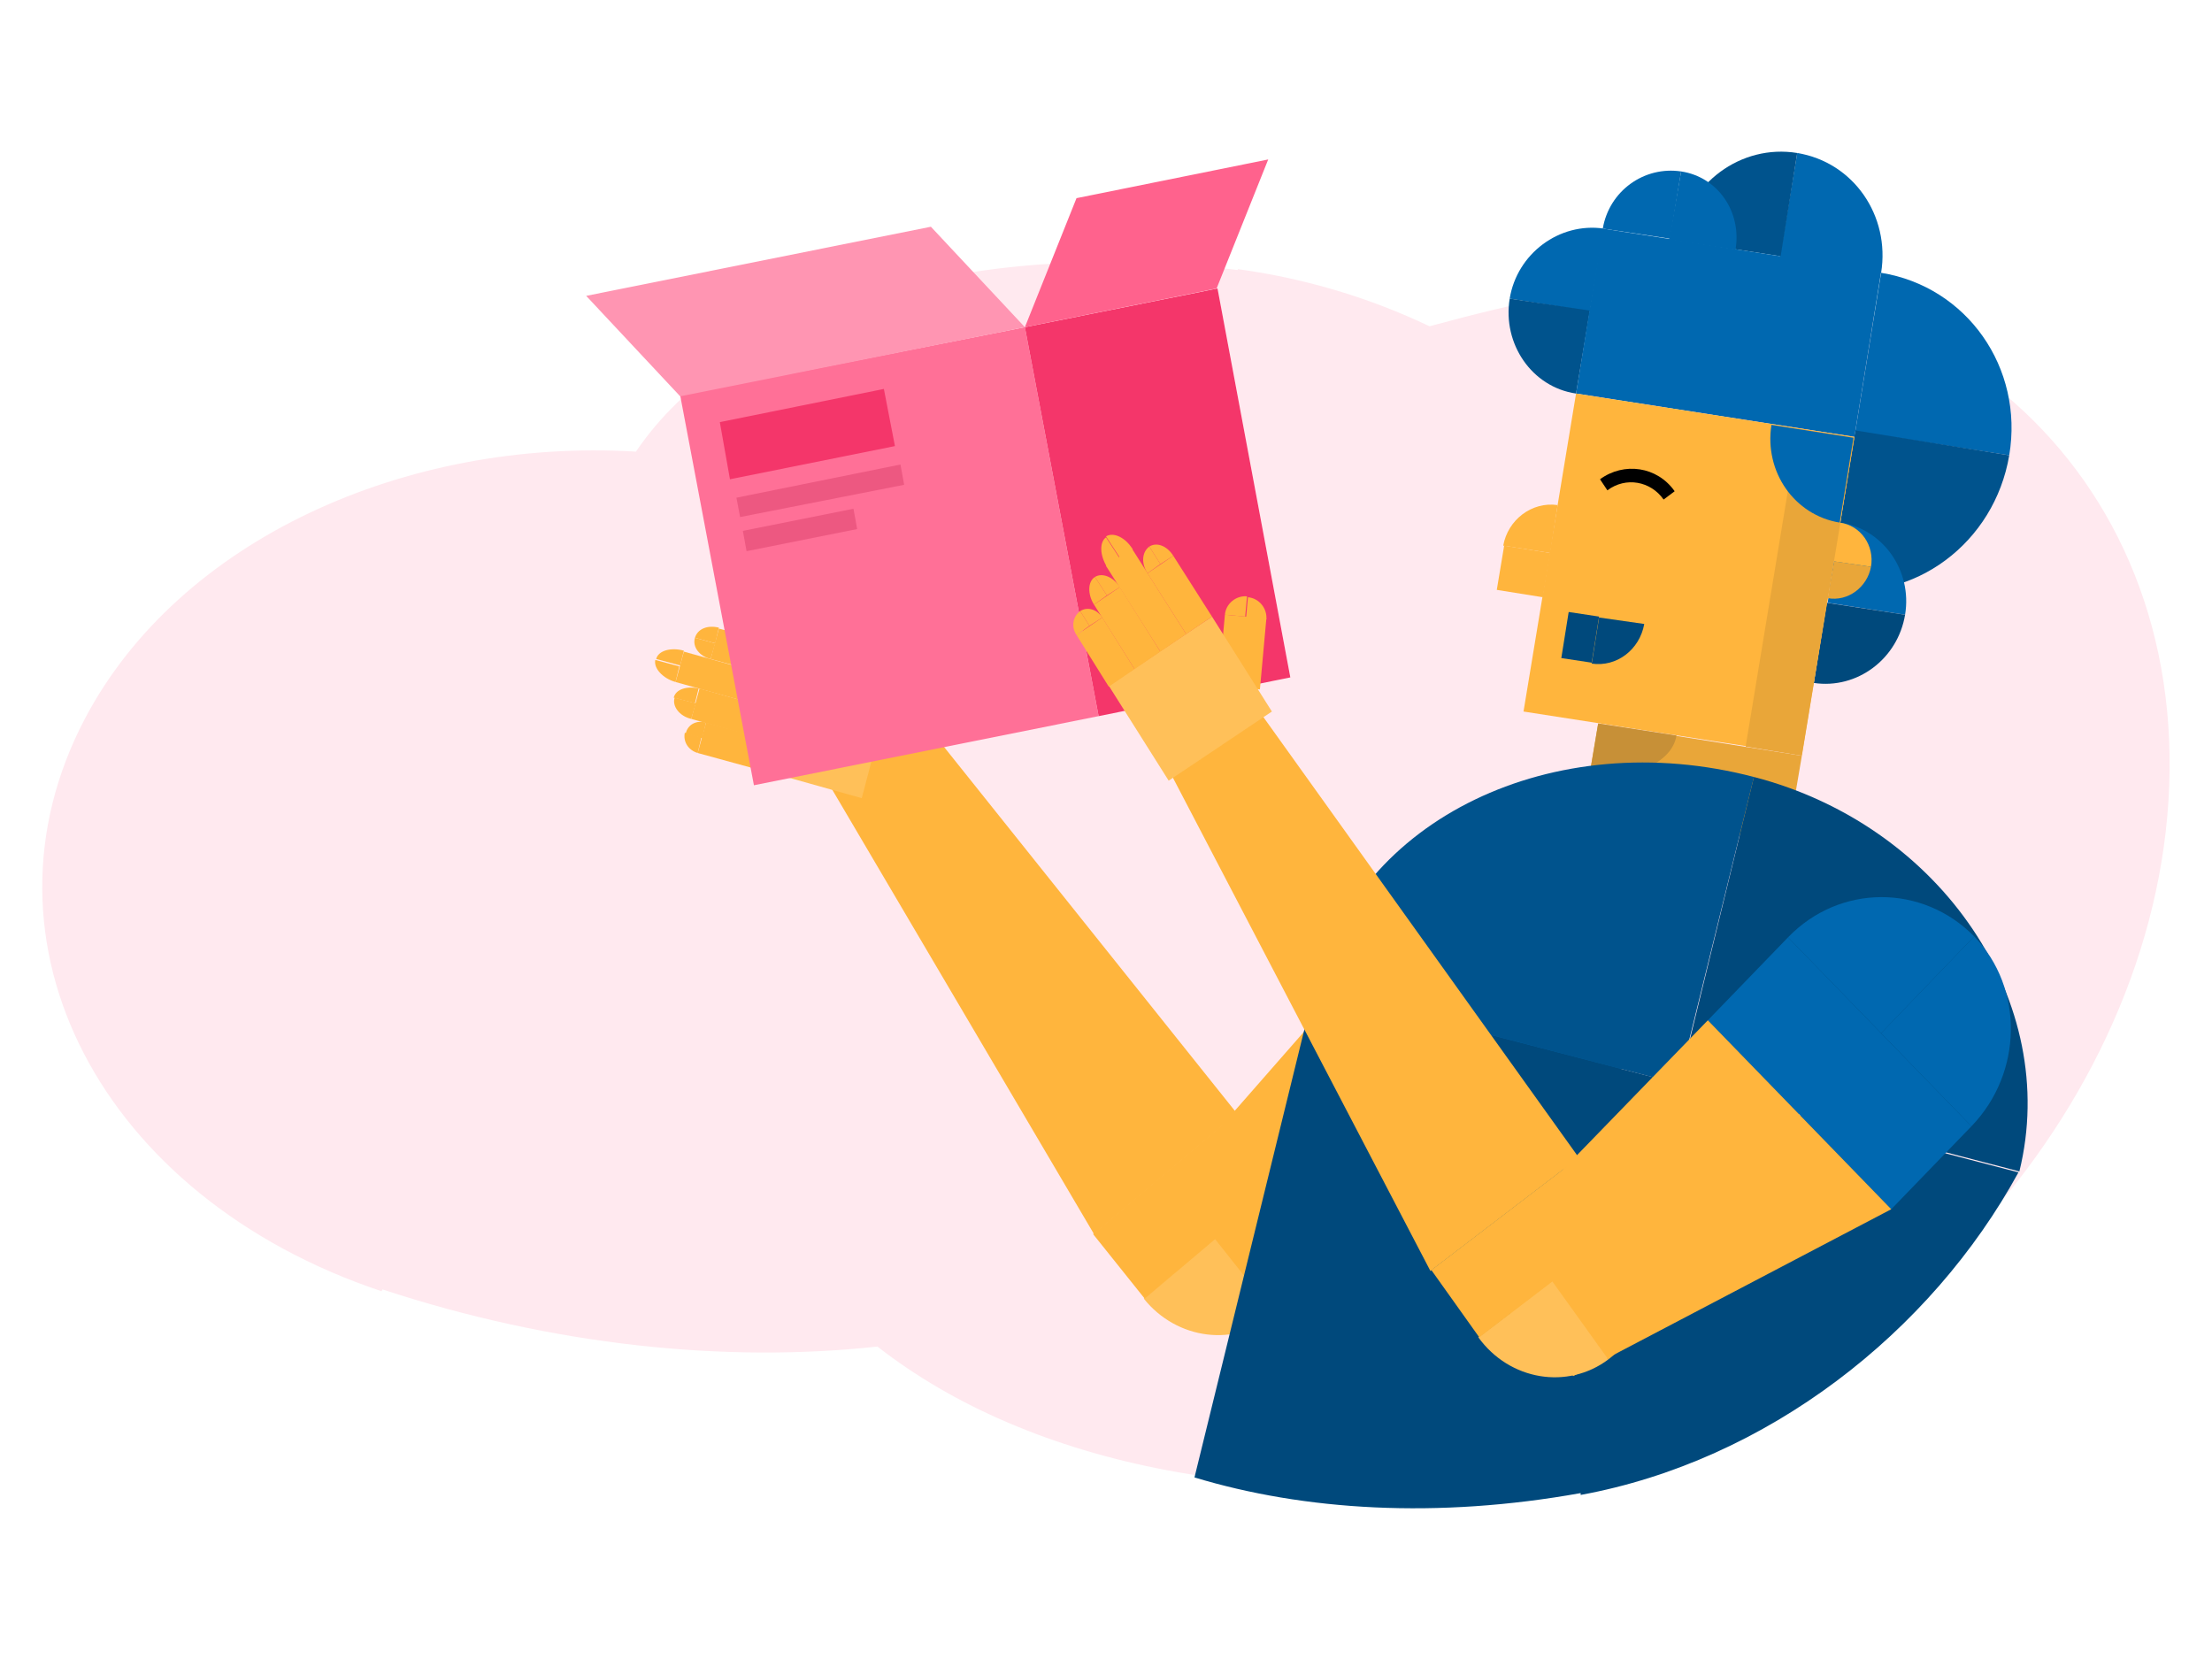 <?xml version="1.0" encoding="utf-8"?>
<!-- Generator: Adobe Illustrator 22.1.0, SVG Export Plug-In . SVG Version: 6.00 Build 0)  -->
<svg version="1.1" id="Layer_1" xmlns="http://www.w3.org/2000/svg" xmlns:xlink="http://www.w3.org/1999/xlink" x="0px" y="0px"
	 viewBox="0 0 240 180" style="enable-background:new 0 0 240 180;" xml:space="preserve">
<style type="text/css">
	.st0{fill:#E0486C;}
	.st1{fill:#EE8069;}
	.st2{fill:#F3B757;}
	.st3{fill:#FFD0DD;}
	.st4{fill:#E9A639;}
	.st5{fill:#00538D;}
	.st6{fill:#FFB53D;}
	.st7{fill:#0068B0;}
	.st8{fill:#007BD0;}
	.st9{fill:#FFC059;}
	.st10{fill:#FEFEFE;}
	.st11{fill:#FF7097;}
	.st12{fill:#F4366A;}
	.st13{fill:#ED5881;}
	.st14{fill:#FF95B2;}
	.st15{fill:#FF628D;}
	.st16{fill:#FF7963;}
	.st17{fill:#FFD0DD;filter:url(#Adobe_OpacityMaskFilter);}
	.st18{mask:url(#mask0_1_);}
	.st19{fill:#005A99;}
	.st20{fill:#444444;}
	.st21{fill:#111111;}
	.st22{fill:#1C80C5;}
	.st23{fill:#D72253;}
	.st24{fill:#F5F5F5;}
	.st25{fill:#FFE9EF;}
	.st26{fill:#00497C;}
	.st27{fill:#C79037;}
	.st28{fill:#F9A61E;}
	.st29{fill:#FFCD7D;}
	.st30{fill:#D62757;}
	.st31{fill:#E5E5E5;filter:url(#Adobe_OpacityMaskFilter_1_);}
	.st32{mask:url(#mask0_3_);}
	.st33{fill:#E5E5E5;filter:url(#Adobe_OpacityMaskFilter_2_);}
	.st34{mask:url(#mask1_2_);}
	.st35{fill:#E5E5E5;filter:url(#Adobe_OpacityMaskFilter_3_);}
	.st36{mask:url(#mask0_4_);}
	.st37{fill:#E5E5E5;filter:url(#Adobe_OpacityMaskFilter_4_);}
	.st38{mask:url(#mask0_2_);}
	.st39{fill:#FFFFFF;}
	.st40{fill:none;stroke:#FFFFFF;stroke-width:2;stroke-miterlimit:10;stroke-dasharray:5,5;}
	.st41{fill:#EFEFEF;}
	.st42{fill:#C4C4C4;}
</style>
<g>
	<path class="st25" d="M169.6,32c-4.9,0.9-9.7,2.1-14.5,3.4c-6.5-3.1-13.5-5.2-20.8-6.2l0,0.1c-30-3.7-55.1,4.6-65.3,19.7
		C44,47.5,19.4,58.6,9.2,78c-12.7,24.2,1.7,51.9,32.2,62.1l0.1-0.2c18.5,6.1,37.3,8,53.7,6.2c16.5,12.9,43,18.5,73.1,13.2l0,0.2
		c36.7-6.6,66.7-40.6,67.1-75.9c0.4-35.3-29.1-58.6-65.8-51.9L169.6,32z"/>
	<path class="st7" d="M175.7,94.7c-5.8-5.4-14.9-4.9-20.2,1.2l10.6,9.8L175.7,94.7z"/>
	<path class="st7" d="M175.7,94.7c5.7,5.3,6,14.5,0.7,20.5l-10.3-9.6L175.7,94.7z"/>
	<path class="st7" d="M155.5,95.9l20.9,19.4l-8.2,9.4l-20.9-19.4L155.5,95.9z"/>
	<path class="st6" d="M122.6,133.5l12.1,11.1l33.5-19.9l-20.9-19.4L122.6,133.5z"/>
	<path class="st6" d="M138.3,142.6c4.3-3.7,4.9-10.3,1.4-14.8l-7.9,6.6L138.3,142.6z"/>
	<path class="st9" d="M138.3,142.6c-4.2,3.6-10.6,2.8-14.2-1.7l7.7-6.5L138.3,142.6z"/>
	<path class="st6" d="M139.7,127.8l-15.5,13.1l-5.6-7l15.5-13.1L139.7,127.8z"/>
	<path class="st6" d="M96.4,73.5l-8.8,7.6l31.1,52.8l15.5-13.1L96.4,73.5z"/>
	<path class="st6" d="M89.9,66.3c-0.7-1-2.1-1.2-3.1-0.4l1.3,1.8L89.9,66.3z"/>
	<path class="st6" d="M86.3,69.1c-0.7-1-0.5-2.4,0.5-3.2l1.3,1.8L86.3,69.1z"/>
	<path class="st6" d="M86.3,69.1l3.6-2.8l4.5,6.2l-3.6,2.8L86.3,69.1z"/>
	<path class="st9" d="M93.5,86.6l3.5-13.3l-11.5-3.2l-3.4,13.3L93.5,86.6z"/>
	<path class="st6" d="M78,68.1c-1.2-0.3-2.3,0.1-2.6,1.1l2.2,0.6L78,68.1z"/>
	<path class="st6" d="M77.1,71.5c-1.2-0.3-2-1.3-1.7-2.3l2.2,0.6L77.1,71.5z"/>
	<path class="st6" d="M77.1,71.5l0.9-3.3l7.4,2l-0.9,3.3L77.1,71.5z"/>
	<path class="st6" d="M74.2,70.6c-1.4-0.4-2.8,0-3,0.9l2.6,0.7L74.2,70.6z"/>
	<path class="st6" d="M73.3,74c-1.4-0.4-2.4-1.5-2.2-2.4l2.6,0.7L73.3,74z"/>
	<path class="st6" d="M73.3,74l0.9-3.3l10.4,2.9l-0.9,3.3L73.3,74z"/>
	<path class="st6" d="M75.8,74.7c-1.3-0.3-2.5,0.1-2.7,1l2.3,0.6L75.8,74.7z"/>
	<path class="st6" d="M75,78c-1.3-0.3-2.1-1.4-1.8-2.3l2.3,0.6L75,78z"/>
	<path class="st6" d="M75,78l0.9-3.3l7.8,2.2l-0.9,3.3L75,78z"/>
	<path class="st6" d="M76.6,78.4c-1-0.3-2,0.2-2.2,1.2l1.8,0.5L76.6,78.4z"/>
	<path class="st6" d="M75.7,81.7c-1-0.3-1.6-1.2-1.4-2.2l1.8,0.5L75.7,81.7z"/>
	<path class="st6" d="M75.7,81.7l0.9-3.3l6.2,1.7l-0.9,3.3L75.7,81.7z"/>
	<path class="st7" d="M163.8,32.4c0.8-4.9,5.4-8.3,10.2-7.6l-1.5,9L163.8,32.4z"/>
	<path class="st6" d="M163.1,59.2c0.5-2.8,3.1-4.8,5.9-4.4l-0.8,5.2L163.1,59.2z"/>
	<path class="st5" d="M163.8,32.4c-0.8,4.9,2.4,9.6,7.2,10.3l1.5-9L163.8,32.4z"/>
	<path class="st7" d="M218,49.4c1.6-9.5-4.6-18.3-13.9-19.8l-2.8,17.2L218,49.4z"/>
	<path class="st5" d="M218,49.4c-1.6,9.5-10.3,16-19.5,14.5l2.8-17.2L218,49.4z"/>
	<path class="st7" d="M206.7,66.7c0.8-4.8-2.4-9.3-7-10l-1.4,8.7L206.7,66.7z"/>
	<path class="st26" d="M206.7,66.7c-0.8,4.8-5.2,8.1-9.9,7.4l1.4-8.7L206.7,66.7z"/>
	<path class="st6" d="M203,61.5c0.4-2.3-1.1-4.5-3.4-4.8l-0.7,4.2L203,61.5z"/>
	<path class="st4" d="M203,61.5c-0.4,2.2-2.5,3.8-4.7,3.4l0.7-4L203,61.5z"/>
	<path class="st7" d="M195,16.6c6.1,1,10.1,6.8,9.1,13l-11-1.7L195,16.6z"/>
	<path class="st5" d="M195,16.6c-6.1-1-11.9,3.3-12.9,9.5l11.1,1.7L195,16.6z"/>
	<path class="st7" d="M182.4,18.6c4,0.6,6.6,4.4,5.9,8.5l-7.2-1.1L182.4,18.6z"/>
	<path class="st7" d="M182.4,18.6c-4-0.6-7.8,2.1-8.5,6.2l7.3,1.1L182.4,18.6z"/>
	<path class="st7" d="M173.9,24.8l30.2,4.7l-2.9,17.9L171,42.7L173.9,24.8z"/>
	<path class="st6" d="M165.3,77.2l30.2,4.7l5.7-34.5L171,42.7L165.3,77.2z"/>
	<path class="st4" d="M189.4,81l6.1,1l5.7-34.5l-6.1-1L189.4,81z"/>
	<path class="st4" d="M173.4,78.5l22.1,3.5l-1.6,9.4l-22.1-3.5L173.4,78.5z"/>
	<path class="st6" d="M167.4,64.8l-5-0.8l0.8-4.8l5,0.8L167.4,64.8z"/>
	<path d="M181.7,53.3c-1.9-2.7-5.5-3.2-8.1-1.3l0.8,1.2c2-1.5,4.7-1,6.1,1L181.7,53.3z"/>
	<path class="st7" d="M192.2,46.1c-0.8,5.1,2.5,9.8,7.4,10.6l1.5-9.2L192.2,46.1z"/>
	<path class="st27" d="M181.9,79.8c-0.5,3-4.7,4.8-9.4,4.1l0.9-5.4L181.9,79.8z"/>
	<path class="st26" d="M170.2,66.4l3.3,0.5l-0.8,5l-3.3-0.5L170.2,66.4z"/>
	<path class="st26" d="M178.4,67.7c-0.5,2.8-3,4.7-5.7,4.3l0.8-5L178.4,67.7z"/>
	<path class="st5" d="M190.3,84.3c-21.8-5.7-43.1,4.6-47.6,23l39.4,10.3L190.3,84.3z"/>
	<path class="st26" d="M190.3,84.3c20.4,5.3,33.3,24.5,28.8,42.8l-36.9-9.6L190.3,84.3z"/>
	<path class="st26" d="M219,127.2l-76.4-19.9l-13,53c11.9,3.6,26.3,4.5,41.9,1.7l0,0.2C191.7,158.5,209.5,144.6,219,127.2z"/>
	<polygon class="st10" points="95.5,38.6 132.1,31.3 140,73.5 103.5,80.8 	"/>
	<polygon class="st11" points="111.2,35.5 73.8,42.9 81.8,85.2 119.2,77.7 	"/>
	<polygon class="st12" points="95.9,42.2 78.1,45.8 79.2,52 97.1,48.4 	"/>
	<polygon class="st13" points="98.1,52.6 80.3,56.1 79.9,54 97.7,50.4 	"/>
	<polygon class="st13" points="93,57.4 81,59.8 80.6,57.6 92.6,55.2 	"/>
	<path class="st14" d="M111.2,35.5l-37.4,7.5L63.6,32.1l37.4-7.5L111.2,35.5z"/>
	<polygon class="st12" points="111.2,35.5 132.1,31.3 140,73.5 119.2,77.7 	"/>
	<path class="st15" d="M111.2,35.5l20.8-4.2l5.6-14l-20.8,4.2L111.2,35.5z"/>
	<path class="st7" d="M214.2,101.6c-5.6-5.7-14.6-5.7-20.2,0.1l10.1,10.4L214.2,101.6z"/>
	<path class="st7" d="M214.2,101.6c5.4,5.6,5.3,14.8-0.3,20.6l-9.8-10.1L214.2,101.6z"/>
	<path class="st7" d="M194,101.7l19.9,20.5l-8.7,9l-19.9-20.5L194,101.7z"/>
	<path class="st6" d="M159.2,137.6l11.5,11.7l34.5-18.1l-19.9-20.5L159.2,137.6z"/>
	<path class="st6" d="M174.5,147.5c4.5-3.4,5.5-10,2.1-14.7l-8.2,6.2L174.5,147.5z"/>
	<path class="st9" d="M174.5,147.5c-4.4,3.3-10.7,2.3-14.1-2.4l8-6.1L174.5,147.5z"/>
	<path class="st6" d="M176.6,132.8l-16.1,12.3l-5.2-7.3l16.1-12.3L176.6,132.8z"/>
	<path class="st6" d="M136,76.3l-9.2,7.2l28.4,54.4l16.1-12.3L136,76.3z"/>
	<path class="st6" d="M137.4,67.2c0.1-1.2-0.8-2.3-2-2.4l-0.2,2.2L137.4,67.2z"/>
	<path class="st6" d="M132.9,66.7c0.1-1.2,1.2-2.1,2.4-2l-0.2,2.2L132.9,66.7z"/>
	<path class="st6" d="M132.9,66.7l4.5,0.4l-0.7,7.7l-4.5-0.4L132.9,66.7z"/>
	<path class="st9" d="M126.8,84.7l11.2-7.5l-6.5-10.3l-11.2,7.5L126.8,84.7z"/>
	<path class="st6" d="M127.3,60.3c-0.7-1.1-1.8-1.5-2.6-1l1.2,1.9L127.3,60.3z"/>
	<path class="st6" d="M124.5,62.2c-0.7-1.1-0.6-2.3,0.2-2.9l1.2,1.9L124.5,62.2z"/>
	<path class="st6" d="M124.5,62.2l2.8-1.9l4.2,6.6l-2.8,1.9L124.5,62.2z"/>
	<path class="st6" d="M122.9,59.6c-0.8-1.3-2.1-1.9-2.9-1.4l1.5,2.3L122.9,59.6z"/>
	<path class="st6" d="M120.1,61.5c-0.8-1.3-0.8-2.7-0.1-3.2l1.5,2.3L120.1,61.5z"/>
	<path class="st6" d="M120,61.4l2.8-1.9l5.9,9.3l-2.8,1.9L120,61.4z"/>
	<path class="st6" d="M121.5,63.7c-0.7-1.1-1.9-1.6-2.7-1.1l1.3,2L121.5,63.7z"/>
	<path class="st6" d="M118.7,65.6c-0.7-1.1-0.7-2.5,0.1-3l1.3,2L118.7,65.6z"/>
	<path class="st6" d="M118.7,65.6l2.8-1.9l4.4,7l-2.8,1.9L118.7,65.6z"/>
	<path class="st6" d="M119.6,67c-0.6-0.9-1.6-1.2-2.4-0.7l1,1.6L119.6,67z"/>
	<path class="st6" d="M116.8,68.9c-0.6-0.9-0.4-2,0.4-2.6l1,1.6L116.8,68.9z"/>
	<path class="st6" d="M116.8,68.9l2.8-1.9l3.5,5.6l-2.8,1.9L116.8,68.9z"/>
</g>
</svg>

